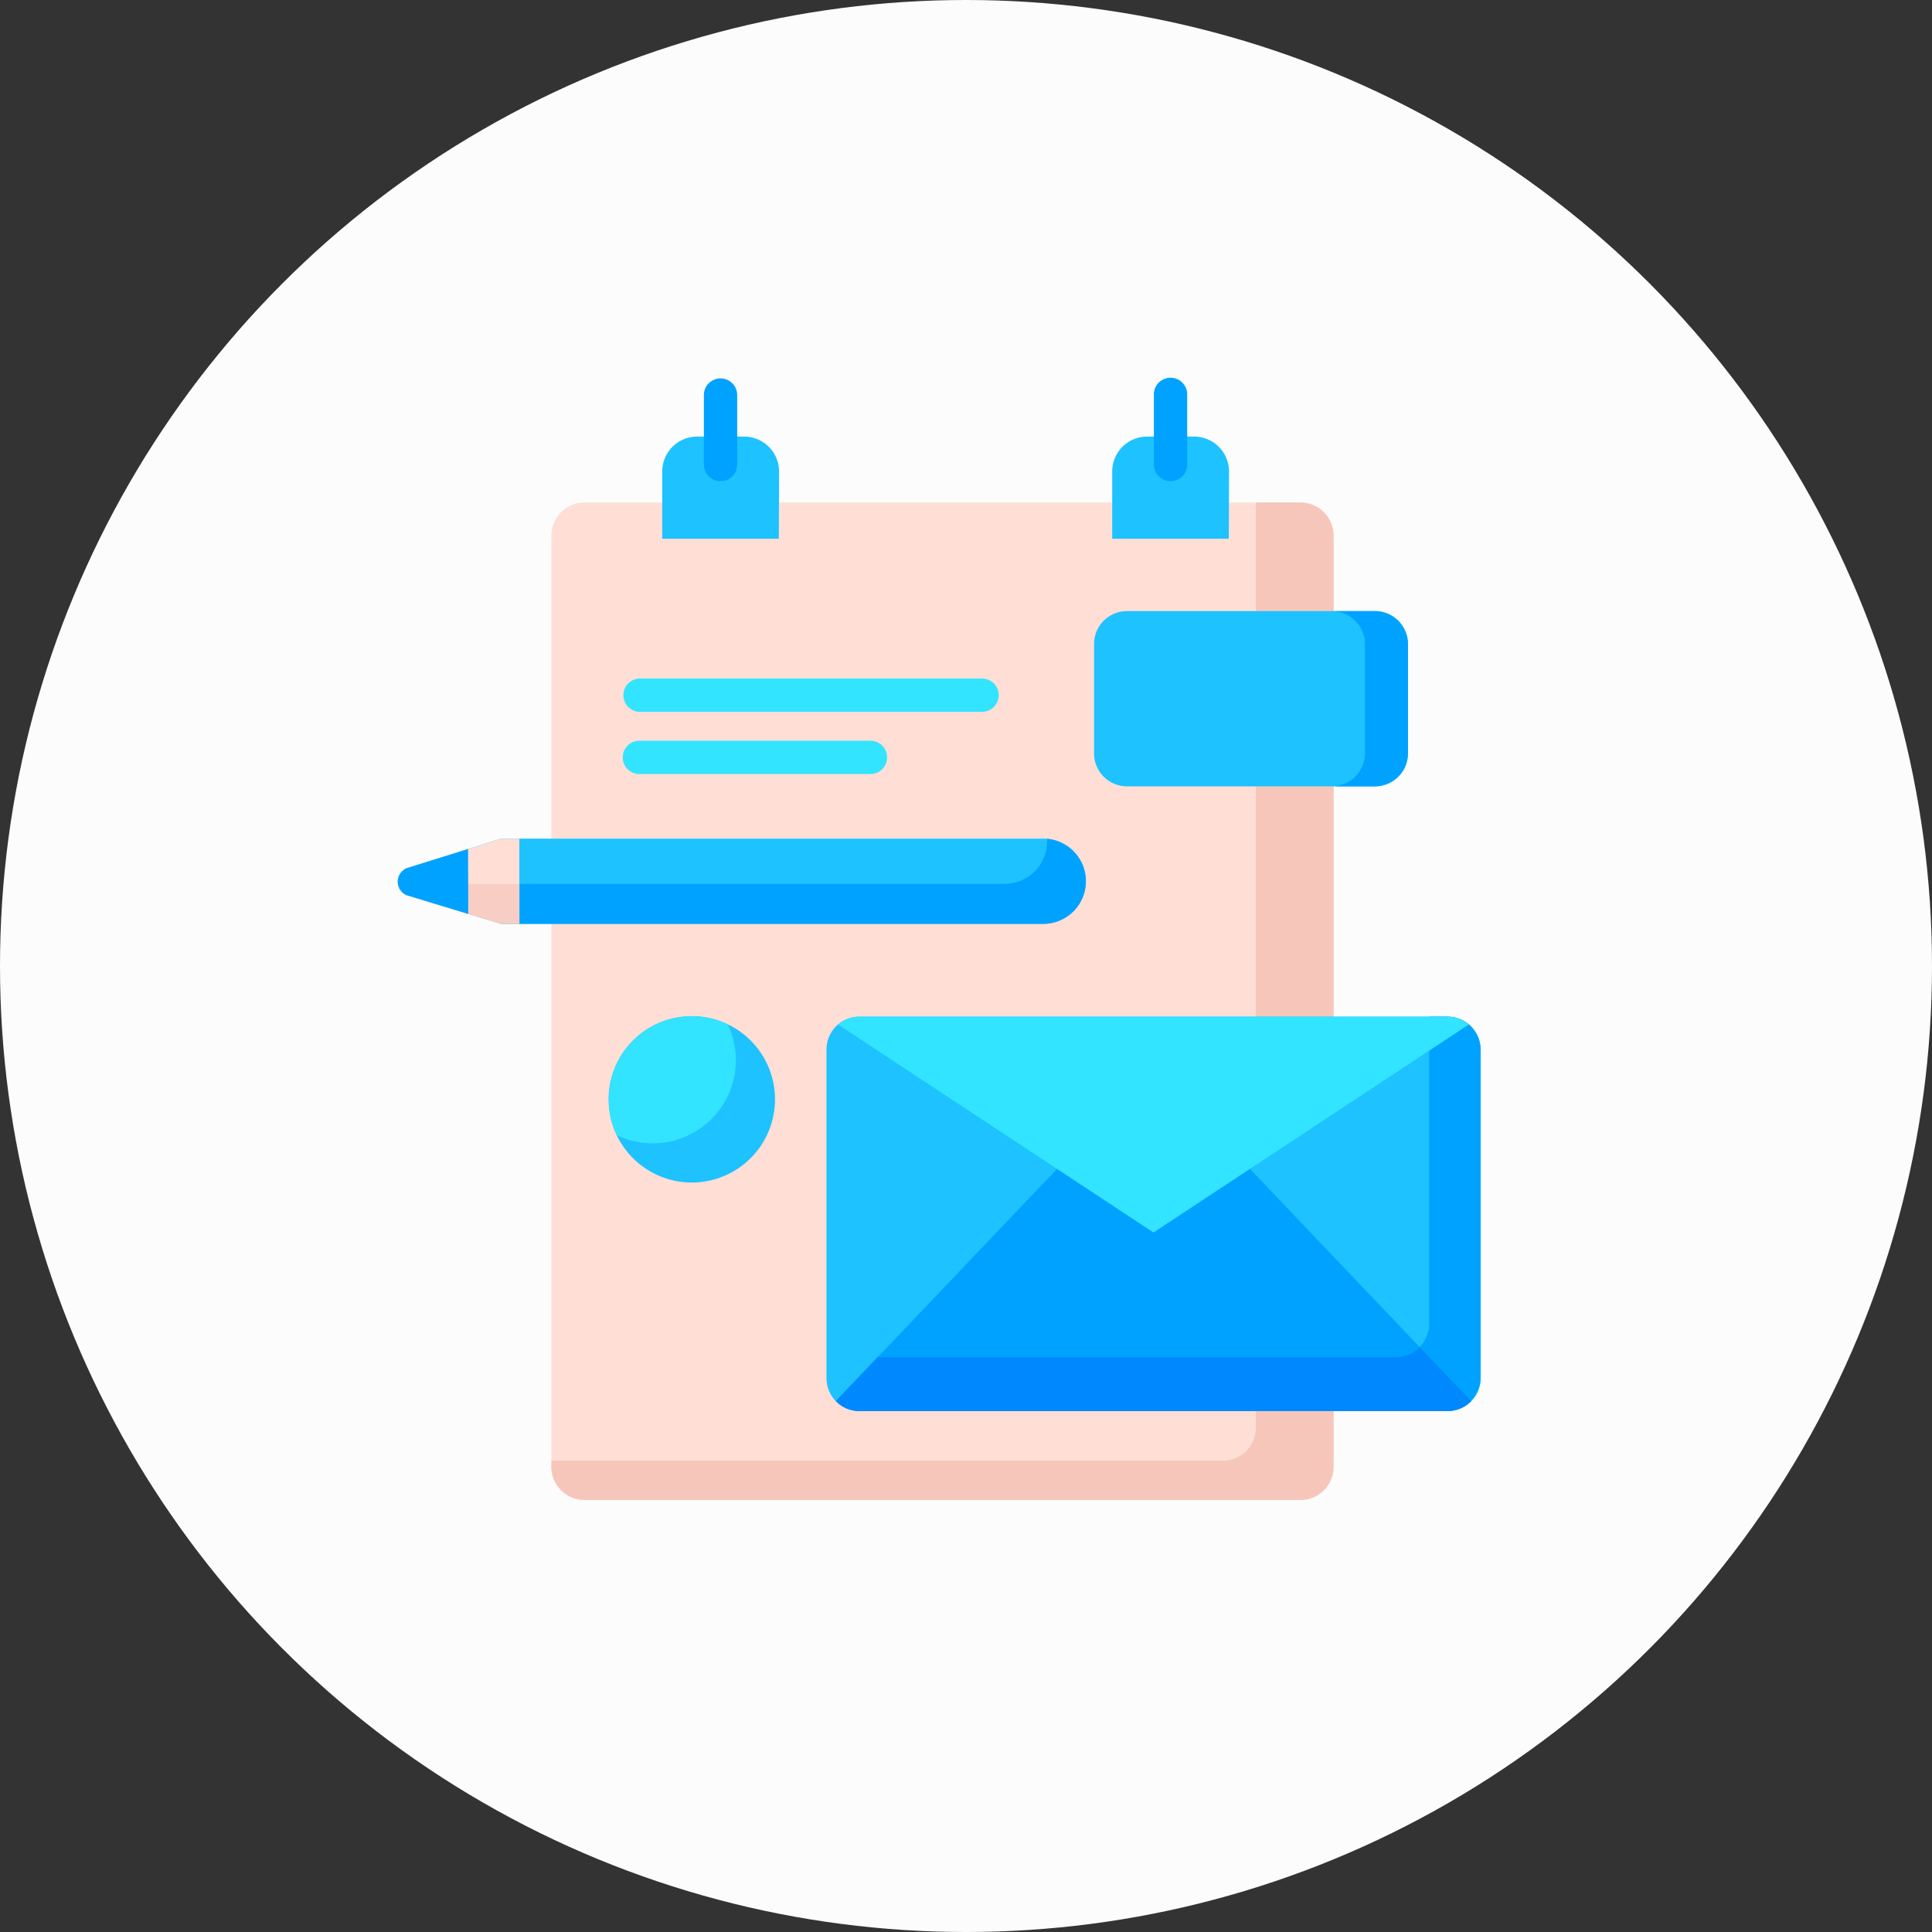 <svg xmlns="http://www.w3.org/2000/svg" width="72" height="72" viewBox="0 0 72 72"><rect x="0" y="0" width="72" height="72" fill="#333333" stroke="none"/><g transform="translate(5.318 10.229)"><circle cx="36" cy="36" r="36" transform="translate(-5.318 -10.229)" fill="#fcfcfc"/><path d="M98.058,93.84h-26.7a1.224,1.224,0,0,1-1.225-1.225V57.893a1.225,1.225,0,0,1,1.225-1.225h26.7a1.225,1.225,0,0,1,1.225,1.225V92.615A1.224,1.224,0,0,1,98.058,93.84Zm0,0" transform="translate(-54.902 -48.169)" fill="#ffded5"/><path d="M98.041,56.668H96.387V91.137a1.241,1.241,0,0,1-1.241,1.241H70.132v.22a1.241,1.241,0,0,0,1.241,1.241H98.041A1.241,1.241,0,0,0,99.282,92.6V57.909a1.241,1.241,0,0,0-1.241-1.241Zm0,0" transform="translate(-54.901 -48.169)" fill="#f7c6ba"/><path d="M125.075,30.424H120.73V27.917a1.3,1.3,0,0,1,1.3-1.3h1.753a1.3,1.3,0,0,1,1.3,1.3Zm0,0" transform="translate(-101.368 -20.575)" fill="#1dc2ff"/><path d="M330.5,30.424h-4.345V27.917a1.3,1.3,0,0,1,1.3-1.3h1.753a1.3,1.3,0,0,1,1.3,1.3Zm0,0" transform="translate(-290.024 -20.575)" fill="#1dc2ff"/><path d="M140.363,3.83a.62.62,0,0,1-.621-.621V.621a.62.62,0,1,1,1.241,0V3.209A.62.62,0,0,1,140.363,3.83Zm0,0" transform="translate(-118.828 3.873)" fill="#00a2ff"/><path d="M345.785,3.83a.62.62,0,0,1-.621-.621V.621a.621.621,0,1,1,1.241,0V3.209A.62.62,0,0,1,345.785,3.83Zm0,0" transform="translate(-307.48 3.873)" fill="#00a2ff"/><path d="M328.347,112.779H319.1a1.224,1.224,0,0,1-1.225-1.225v-4.08a1.224,1.224,0,0,1,1.225-1.225h9.247a1.224,1.224,0,0,1,1.225,1.225v4.08A1.224,1.224,0,0,1,328.347,112.779Zm0,0" transform="translate(-282.419 -93.704)" fill="#1dc2ff"/><path d="M427.951,106.25h-1.6a1.241,1.241,0,0,1,1.241,1.241v4.047a1.241,1.241,0,0,1-1.241,1.241h1.6a1.241,1.241,0,0,0,1.241-1.241v-4.047A1.241,1.241,0,0,0,427.951,106.25Zm0,0" transform="translate(-382.039 -93.704)" fill="#00a2ff"/><path d="M24.054,213.287H3.855l-3.53-1.07a.549.549,0,0,1-.006-1l3.536-1.106h20.2a1.587,1.587,0,1,1,0,3.174Zm0,0" transform="translate(9.505 -189.087)" fill="#1dc2ff"/><path d="M24.273,210.2c0,.031,0,.062,0,.093a1.587,1.587,0,0,1-1.587,1.587H.078A.541.541,0,0,0,.4,212.3l3.53,1.07h20.2a1.587,1.587,0,0,0,.148-3.167Zm0,0" transform="translate(9.434 -189.17)" fill="#00a2ff"/><path d="M116.358,138.265H103.613a.62.62,0,1,1,0-1.241h12.745a.62.62,0,1,1,0,1.241Zm0,0" transform="translate(-85.078 -121.965)" fill="#32e4ff"/><path d="M112.222,166.643h-8.61a.621.621,0,1,1,0-1.241h8.61a.621.621,0,0,1,0,1.241Zm0,0" transform="translate(-85.077 -148.026)" fill="#32e4ff"/><path d="M4.534,210.113H3.856L.32,211.218a.549.549,0,0,0,.006,1l3.53,1.07h.678v-3.174Zm0,0" transform="translate(9.504 -189.087)" fill="#ffded5"/><path d="M.094,230.848a.54.54,0,0,0,.316.412l3.53,1.07h.678v-1.481Zm0,0" transform="translate(9.42 -208.13)" fill="#f7cdc4"/><path d="M2.62,214.84l-2.3.719a.549.549,0,0,0,.006,1l2.3.7Zm0,0" transform="translate(9.506 -193.429)" fill="#00a2ff"/><path d="M102.544,294.272a3.1,3.1,0,1,1-3.1-3.1A3.1,3.1,0,0,1,102.544,294.272Zm0,0" transform="translate(-78.98 -263.532)" fill="#1dc2ff"/><path d="M218.826,306.054H196.9a1.225,1.225,0,0,1-1.225-1.225V292.58a1.225,1.225,0,0,1,1.225-1.225h21.929a1.225,1.225,0,0,1,1.225,1.225v12.25A1.225,1.225,0,0,1,218.826,306.054Zm0,0" transform="translate(-170.192 -263.697)" fill="#1dc2ff"/><path d="M223.691,327.07l-11.834-12.425L200.023,327.07a1.237,1.237,0,0,0,.886.373h21.9a1.239,1.239,0,0,0,.886-.373Zm0,0" transform="translate(-174.188 -285.086)" fill="#00a2ff"/><path d="M222.806,291.355h-.674V302.8a1.241,1.241,0,0,1-1.241,1.241H201.582l-1.557,1.635.04.038.037.034.043.035.042.032.043.03c.027.018.054.034.083.05h0c.033.018.067.035.1.05l.005,0h0c.033.014.066.026.1.037l.015.005c.032.01.064.018.1.025l.021.005h0c.032.007.064.011.1.015h0l.025,0a1.215,1.215,0,0,0,.128.007h21.9a1.241,1.241,0,0,0,1.241-1.241V292.6a1.241,1.241,0,0,0-1.241-1.241Zm0,0" transform="translate(-174.189 -263.697)" fill="#00a2ff"/><path d="M222.962,444.594c.032,0,.065-.009.1-.015l.023-.006c.033-.007.065-.015.1-.026l.014-.005c.034-.011.068-.024.1-.038l.006,0a1.249,1.249,0,0,0,.391-.269l-1.914-2.01a1.237,1.237,0,0,1-.887.374H201.581l-1.557,1.635a1.254,1.254,0,0,0,.288.219c.033.018.068.035.1.05a1.248,1.248,0,0,0,.5.1h21.9a1.2,1.2,0,0,0,.128-.006l.028,0Zm0,0" transform="translate(-174.189 -402.248)" fill="#08f"/><g transform="translate(17.372 27.643)"><path d="M212.84,299.4l11.747-7.749a1.234,1.234,0,0,0-.8-.292h-21.9a1.234,1.234,0,0,0-.8.292Zm0,0" transform="translate(-192.543 -291.34)" fill="#32e4ff"/><path d="M96.352,294.272a3.083,3.083,0,0,0,.3,1.339,3.1,3.1,0,0,0,4.132-4.132,3.1,3.1,0,0,0-4.435,2.793Zm0,0" transform="translate(-96.352 -291.175)" fill="#32e4ff"/></g></g></svg>